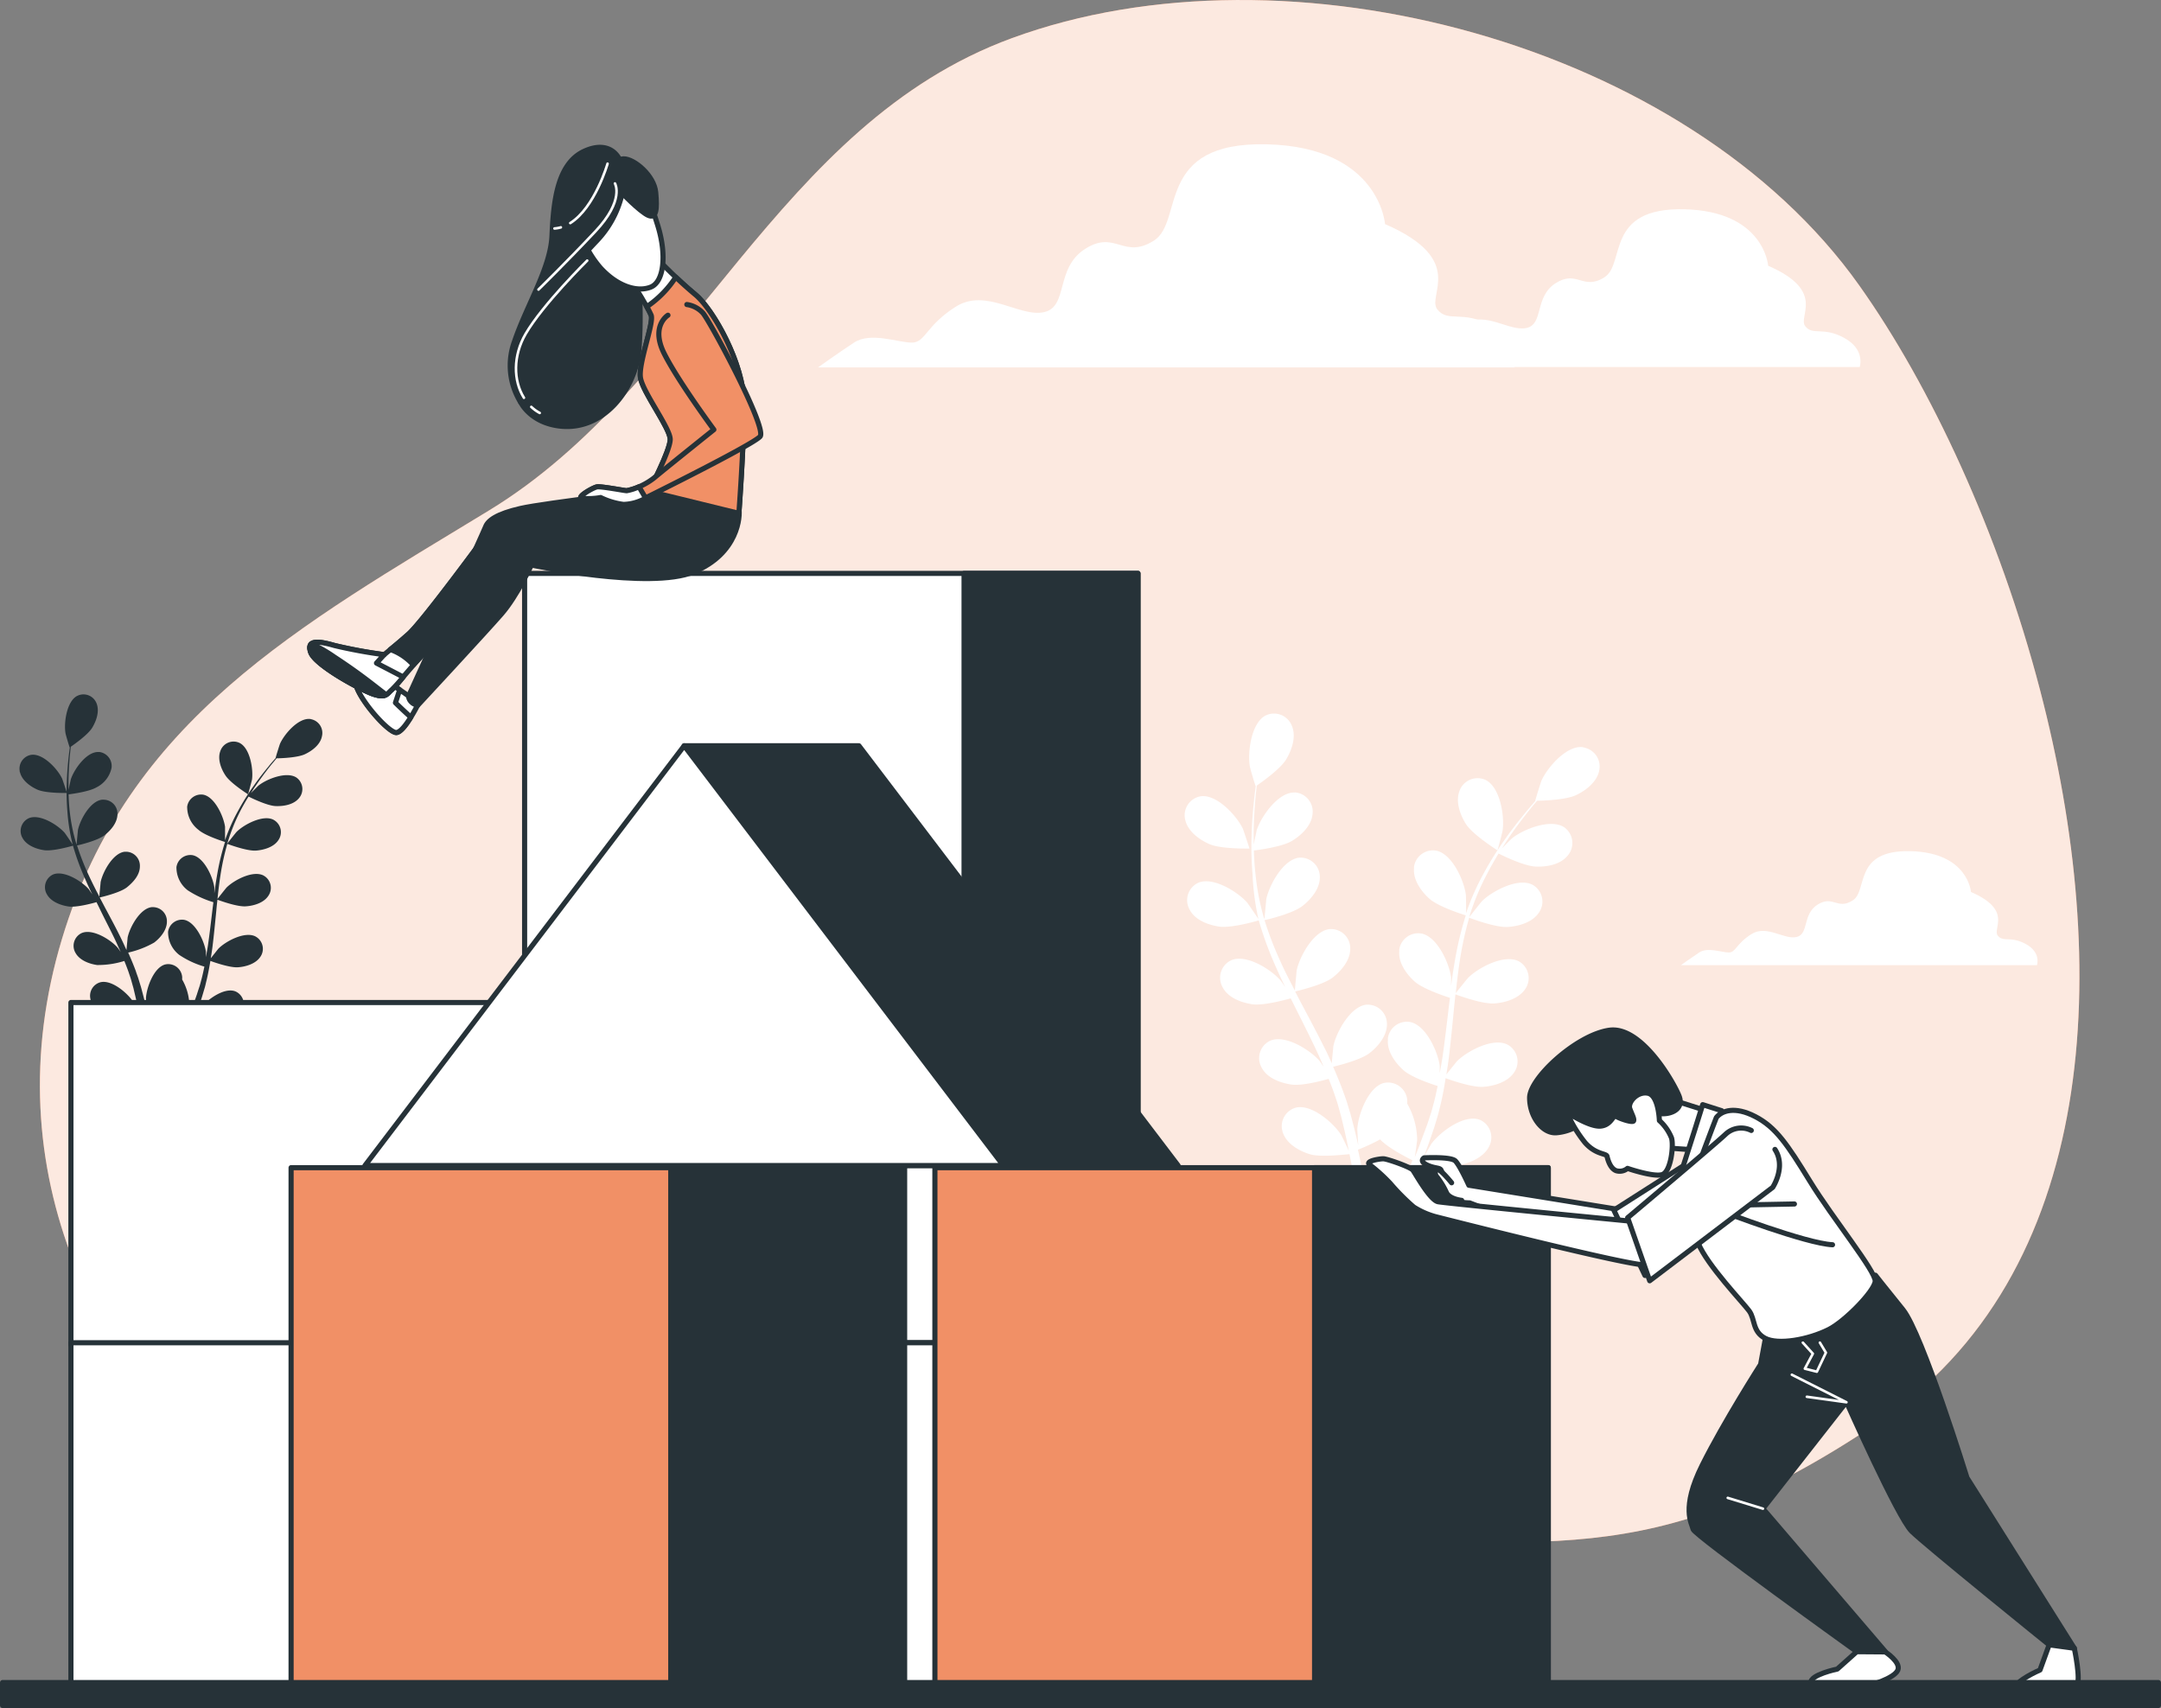 <svg id="b462f777-a7a2-44c5-b0b7-65befd30ef49" data-name="Calque 1" xmlns="http://www.w3.org/2000/svg" viewBox="0 0 420.78 332.59"><rect x="0" y="0" width="420.78" height="332.59" fill="#808080" stroke="none"/><g id="ab3b1385-29e5-46a5-9be5-86b097c1d23a" data-name="Calque 2"><g id="e1e220e8-1501-4066-8cfc-c1ec9ad602ad" data-name="Background Simple"><path d="M397.24,134.4c-8-30.65-21.31-59.24-35.23-78.84C328.55,8.44,250.74-12.3,197,7.44c-45.8,16.82-61.84,67.68-101.85,92-36.81,22.41-70.21,40.68-83.08,83.38C-15.13,273.08,92.41,345,172.77,322.13c25.36-7.22,46.8-22.42,73.85-22.51,54.88-.19,74.22,7.33,118.61-22.31C409,248.1,411.25,188.08,397.24,134.4Z" transform="translate(0 0)" style="fill:#f19066"/><path d="M397.24,134.4c-8-30.65-21.31-59.24-35.23-78.84C328.55,8.44,250.74-12.3,197,7.44c-45.8,16.82-61.84,67.68-101.85,92-36.81,22.41-70.21,40.68-83.08,83.38C-15.13,273.08,92.41,345,172.77,322.13c25.36-7.22,46.8-22.42,73.85-22.51,54.88-.19,74.22,7.33,118.61-22.31C409,248.1,411.25,188.08,397.24,134.4Z" transform="translate(0 0)" style="fill:#fff;opacity:0.8;isolation:isolate"/></g><g id="a43b070c-395a-48fe-8690-25f3680bbbf0" data-name="Clouds"><path d="M394.47,183.83c-3-1.65-4.39-.28-5.48-1.65s3-4.93-5.21-8.49c0,0-.55-7.68-11.78-7.95s-8.23,7.67-11.24,9.59-3.84-1.09-6.85.82-1.64,5.76-4.11,6.31-5.8-2.46-8.8-.55-3,3.56-4.38,3.56-4.11-1.1-5.76,0-3.56,2.47-3.56,2.47h69.33S397.48,185.47,394.47,183.83Z" transform="translate(0 0)" style="fill:#fff"/><path d="M359.1,65.8c-4.18-2.28-6.07-.38-7.59-2.28s4.17-6.83-7.22-11.77c0,0-.75-10.63-16.32-11S316.58,51.37,312.4,54s-5.31-1.52-9.49,1.14-2.28,8-5.69,8.73-8-3.41-12.15-.76-4.18,4.94-6.08,4.94-5.69-1.52-8,0-4.93,3.42-4.93,3.42h96.05S363.28,68.08,359.1,65.8Z" transform="translate(0 0)" style="fill:#fff"/><path d="M290.58,63.46c-5.89-3.21-8.57-.54-10.71-3.21s5.89-9.65-10.18-16.61c0,0-1.07-15-23-15.54s-16.07,15-22,18.75-7.5-2.14-13.39,1.61-3.22,11.25-8,12.32S192,56,186.12,59.71s-5.9,7-8.58,7-8-2.14-11.25,0-7,4.83-7,4.83H294.87S296.48,66.67,290.58,63.46Z" transform="translate(0 0)" style="fill:#fff"/></g><g id="a3c64a64-79d6-4286-b997-7d9cb52ae441" data-name="Plants"><path d="M7.33,153.78c1.66.72,5.71.63,5.71.63s-.87-2.65-.95-2.81c-.88-1.86-3.7-4.93-6-4.62a2.73,2.73,0,0,0-2.26,3.12c0,.1,0,.2.07.3C4.3,152,5.92,153.16,7.33,153.78Z" transform="translate(0 0)" style="fill:#263238"/><path d="M60.4,140c-2.3-.25-5,2.9-5.86,4.78-.08.16-.92,2.84-.87,2.84h0c-.43.49-.89,1-1.38,1.62-.9,1.1-1.9,2.35-2.9,3.79a47.57,47.57,0,0,0-3,4.8,35.1,35.1,0,0,0-2.57,5.78V161c-.27-2-2-5.84-4.25-6.26a2.74,2.74,0,0,0-3.12,2.3,1.24,1.24,0,0,0,0,.27,5.57,5.57,0,0,0,2.19,4.27c1.3,1.16,4.89,2.28,5.18,2.37a46.56,46.56,0,0,0-1.52,6.27c-.22,1.23-.4,2.48-.57,3.74v-1.18c-.27-2-2-5.84-4.25-6.26a2.74,2.74,0,0,0-3.12,2.3,1.24,1.24,0,0,0,0,.27,5.57,5.57,0,0,0,2.19,4.27,19.37,19.37,0,0,0,5,2.32l-.18,1.44c-.28,2.32-.54,4.63-.87,6.89-.12.8-.26,1.58-.4,2.36v-1c-.27-2-2-5.84-4.25-6.26a2.74,2.74,0,0,0-3.12,2.3,1.24,1.24,0,0,0,0,.27,5.57,5.57,0,0,0,2.19,4.27,17.37,17.37,0,0,0,4.88,2.27c-.17.8-.34,1.59-.54,2.36-.15.52-.25,1-.43,1.54s-.33,1-.49,1.51c-.34,1-.7,1.94-1.06,2.86-.24.65-.49,1.25-.74,1.87.13-.79.34-2.35.34-2.48a10.53,10.53,0,0,0-1.42-5.16,3,3,0,0,0,0-.6,2.73,2.73,0,0,0-3-2.37l-.29.05c-2.23.59-3.64,4.51-3.75,6.57,0,.12.07,1.44.14,2.28-.11-.49-.22-1-.34-1.46-.23-1-.5-2-.77-3-.16-.51-.31-1-.47-1.53s-.36-1-.53-1.56c-.45-1.21-.95-2.41-1.49-3.61A18.33,18.33,0,0,0,30,183.55c1.23-.92,2.51-2.47,2.5-4.1a2.73,2.73,0,0,0-2.65-2.81h-.3c-2.29.25-4.28,3.91-4.7,5.92,0,.13-.16,1.61-.22,2.43-.33-.72-.65-1.44-1-2.15-1-2.07-2.12-4.13-3.22-6.19-.33-.63-.66-1.26-1-1.89.3-.07,4-.92,5.33-2s2.52-2.47,2.5-4.1a2.73,2.73,0,0,0-2.65-2.81h-.3c-2.29.25-4.28,3.91-4.7,5.93,0,.15-.22,2.28-.24,2.82-.73-1.39-1.43-2.78-2.08-4.18A50,50,0,0,1,15,164.62c.15,0,4-.9,5.37-2,1.22-.93,2.51-2.47,2.5-4.1a2.71,2.71,0,0,0-2.63-2.8,2.26,2.26,0,0,0-.37,0c-2.29.25-4.28,3.9-4.7,5.92,0,.16-.24,2.45-.25,2.87a1.75,1.75,0,0,0-.11-.35A35.09,35.09,0,0,1,13.58,158c-.13-1.14-.19-2.25-.22-3.32.72-.09,4-.53,5.42-1.36a5.5,5.5,0,0,0,2.94-3.8,2.75,2.75,0,0,0-2.36-3.09l-.27,0c-2.31,0-4.69,3.41-5.32,5.38,0,.1-.27,1.22-.43,2v-1.45c0-1.74.12-3.34.22-4.75.07-.81.15-1.53.23-2.21.67-.46,3.34-2.34,4.16-3.69s1.46-3.21.86-4.73a2.73,2.73,0,0,0-3.52-1.59l-.29.13c-2,1.06-2.59,5.19-2.25,7.22,0,.17.8,2.87.84,2.84h0c-.09.65-.18,1.35-.26,2.11-.14,1.42-.29,3-.33,4.77a46.46,46.46,0,0,0,.13,5.66,35.52,35.52,0,0,0,1,6.24v.08c-.36-.58-1.43-2.14-1.52-2.25-1.35-1.56-4.87-3.77-7-2.87a2.74,2.74,0,0,0-1.35,3.62,2.15,2.15,0,0,0,.14.26c.79,1.43,2.67,2.13,4.19,2.35,1.72.25,5.33-.79,5.62-.88a46.74,46.74,0,0,0,2.19,6.07c.5,1.15,1,2.29,1.59,3.43-.33-.48-.63-.91-.68-1-1.35-1.56-4.87-3.78-7-2.88A2.74,2.74,0,0,0,9,173.89a2.15,2.15,0,0,0,.14.26c.78,1.43,2.66,2.13,4.19,2.36s4.64-.61,5.46-.84c.21.43.43.87.64,1.31,1,2.08,2.11,4.16,3.08,6.22.34.73.65,1.46,1,2.19-.29-.43-.54-.79-.59-.84-1.34-1.56-4.86-3.77-7-2.87a2.74,2.74,0,0,0-1.35,3.62,2.15,2.15,0,0,0,.14.26c.79,1.43,2.66,2.13,4.19,2.35a17.09,17.09,0,0,0,5.31-.79c.3.75.6,1.51.86,2.26.16.51.35,1,.49,1.52s.28,1,.43,1.53c.23,1,.48,2,.69,3,.15.68.28,1.32.41,2-.33-.73-1-2.15-1.09-2.26-1.09-1.74-4.24-4.47-6.47-3.9a2.73,2.73,0,0,0-1.89,3.37c0,.09.06.19.1.28.56,1.53,2.31,2.51,3.78,3s5.21,0,5.66,0c.22,1.07.42,2.11.59,3.1.6,3.43,1,6.31,1.21,8.32a7.65,7.65,0,0,0,.11,1h-7l2.54,3.22h12l2.54-3.22H32.66c0-.1.09-.19.14-.3.89-1.85,2.12-4.5,3.45-7.76.42-1,.85-2.13,1.29-3.27.43.09,4,.81,5.64.44s3.32-1.19,4-2.67A2.73,2.73,0,0,0,46,193.12a2.36,2.36,0,0,0-.28-.12c-2.19-.73-5.53,1.75-6.75,3.41-.07.1-.74,1.25-1.14,2,.17-.47.35-.92.52-1.4.35-.95.67-1.91,1-2.95l.45-1.52c.17-.51.27-1.07.41-1.6.3-1.25.54-2.53.76-3.83.83.31,3.81,1.34,5.35,1.24s3.46-.68,4.35-2a2.73,2.73,0,0,0-.62-3.81,3,3,0,0,0-.3-.19c-2.05-1.06-5.73.89-7.19,2.34-.09.09-1,1.26-1.52,1.9.13-.78.25-1.55.35-2.35.28-2.28.5-4.61.73-6.93.06-.71.14-1.42.22-2.12.29.11,3.81,1.42,5.53,1.29,1.54-.1,3.46-.67,4.35-2a2.73,2.73,0,0,0-.61-3.81l-.3-.19c-2.06-1.06-5.73.89-7.19,2.34-.11.11-1.45,1.79-1.77,2.23.16-1.56.34-3.11.58-4.64a48.59,48.59,0,0,1,1.33-6.09c.14.05,3.8,1.43,5.57,1.31,1.53-.11,3.46-.67,4.35-2a2.73,2.73,0,0,0-.62-3.81,3,3,0,0,0-.3-.19c-2-1.06-5.73.89-7.19,2.35-.11.11-1.55,1.91-1.79,2.26a1.21,1.21,0,0,1,.1-.36A35.47,35.47,0,0,1,46.75,158c.52-1,1.08-2,1.65-2.89.65.33,3.67,1.79,5.27,1.85s3.51-.28,4.55-1.54a2.74,2.74,0,0,0-.29-3.85l-.19-.15c-1.92-1.28-5.79.26-7.4,1.54-.09.07-.9.88-1.49,1.48.27-.41.53-.84.79-1.22,1-1.46,1.93-2.73,2.81-3.85.5-.63,1-1.19,1.4-1.71.81,0,4.08-.12,5.51-.79s3-1.87,3.32-3.47a2.73,2.73,0,0,0-2-3.33A1.94,1.94,0,0,0,60.4,140ZM35,201.64c-1.39,3.19-2.66,5.8-3.58,7.61l-.51,1h-.15q-.06-.52-.15-1.17c-.28-2-.72-4.93-1.41-8.38-.21-1.09-.46-2.25-.73-3.44a28.23,28.23,0,0,0,3.15-1.48,20.57,20.57,0,0,0,4.6,3C35.8,199.74,35.39,200.72,35,201.64Z" transform="translate(0 0)" style="fill:#263238"/><path d="M48.31,154.67s.73-2.69.76-2.87c.28-2-.37-6.15-2.45-7.15A2.72,2.72,0,0,0,43,146a2.33,2.33,0,0,0-.11.28c-.56,1.53.14,3.41,1,4.7C44.87,152.51,48.3,154.67,48.31,154.67Z" transform="translate(0 0)" style="fill:#263238"/><path d="M235.48,164.36c2.27,1,7.82.87,7.82.87s-1.19-3.63-1.29-3.85c-1.22-2.55-5.07-6.75-8.2-6.33a3.74,3.74,0,0,0-3.09,4.29,2.59,2.59,0,0,0,.09.4C231.33,161.91,233.55,163.52,235.48,164.36Z" transform="translate(0 0)" style="fill:#fff"/><path d="M308.14,145.48c-3.14-.34-6.87,4-8,6.55-.1.22-1.25,3.88-1.19,3.88H299c-.59.68-1.22,1.41-1.89,2.22-1.23,1.51-2.61,3.23-4,5.2a65.58,65.58,0,0,0-4.12,6.56,49.61,49.61,0,0,0-3.52,7.92v.1c0-.92,0-3.51-.05-3.71-.36-2.8-2.71-8-5.81-8.57a3.74,3.74,0,0,0-4.28,3.13c0,.13,0,.26,0,.39-.18,2.22,1.43,4.45,3,5.85,1.77,1.59,6.69,3.12,7.08,3.24a66.35,66.35,0,0,0-2.08,8.59c-.3,1.69-.55,3.4-.78,5.12v-1.62c-.36-2.8-2.71-8-5.82-8.56a3.74,3.74,0,0,0-4.27,3.1c0,.14,0,.27,0,.41-.18,2.23,1.43,4.45,3,5.85s5.76,2.82,6.87,3.17c-.08.67-.17,1.32-.25,2-.38,3.18-.74,6.34-1.19,9.44-.16,1.09-.36,2.16-.55,3.23v-1.41c-.36-2.79-2.71-8-5.81-8.56a3.74,3.74,0,0,0-4.28,3.11c0,.13,0,.27,0,.4-.18,2.23,1.43,4.45,3,5.86s5.36,2.68,6.68,3.1c-.23,1.09-.46,2.18-.73,3.23-.21.71-.35,1.4-.59,2.11s-.45,1.39-.68,2.07c-.47,1.31-1,2.66-1.45,3.92-.33.88-.67,1.71-1,2.55.17-1.08.46-3.21.46-3.39a14.52,14.52,0,0,0-1.94-7.07,5.61,5.61,0,0,0,0-.82,3.76,3.76,0,0,0-4.19-3.25l-.39.07c-3,.82-5,6.18-5.13,9,0,.17.1,2,.19,3.13-.16-.67-.3-1.31-.47-2-.32-1.36-.68-2.69-1.06-4.14-.21-.68-.42-1.38-.63-2.08s-.49-1.42-.74-2.14c-.6-1.65-1.29-3.3-2-4.94,1.18-.28,5.37-1.35,7.05-2.63s3.44-3.39,3.43-5.62a3.75,3.75,0,0,0-3.66-3.84h-.34c-3.14.35-5.87,5.35-6.44,8.11,0,.18-.22,2.2-.3,3.32-.45-1-.89-2-1.38-2.94-1.41-2.83-2.91-5.65-4.41-8.47-.46-.86-.9-1.73-1.35-2.59.42-.1,5.42-1.26,7.3-2.7,1.67-1.29,3.45-3.38,3.43-5.61a3.73,3.73,0,0,0-3.62-3.84h-.38c-3.14.34-5.87,5.34-6.44,8.11,0,.2-.3,3.12-.33,3.87-1-1.91-2-3.81-2.84-5.73a65.68,65.68,0,0,1-3.08-8c.19,0,5.42-1.23,7.34-2.71,1.67-1.28,3.45-3.38,3.43-5.61a3.75,3.75,0,0,0-3.64-3.84h-.36c-3.14.34-5.86,5.35-6.43,8.11,0,.22-.33,3.36-.34,3.93,0-.16-.12-.31-.16-.47a47.1,47.1,0,0,1-1.6-8.41c-.18-1.57-.26-3.08-.31-4.55,1-.12,5.54-.73,7.42-1.87s3.8-3,4-5.2a3.75,3.75,0,0,0-3.21-4.22,2.43,2.43,0,0,0-.38,0c-3.16,0-6.42,4.67-7.29,7.36,0,.14-.37,1.68-.58,2.8v-2c0-2.39.15-4.58.3-6.52.09-1.1.2-2.09.31-3,.92-.63,4.57-3.21,5.69-5.05s2-4.4,1.18-6.47a3.74,3.74,0,0,0-4.77-2.28l-.38.16c-2.8,1.45-3.54,7.1-3.08,9.89,0,.24,1.1,3.93,1.15,3.89h0c-.12.89-.24,1.84-.35,2.89-.2,1.94-.39,4.13-.45,6.53a66.85,66.85,0,0,0,.18,7.75A49.13,49.13,0,0,0,245,178.8v.1c-.5-.78-2-2.92-2.09-3.07-1.85-2.14-6.67-5.17-9.58-3.94a3.73,3.73,0,0,0-1.84,4.94,2.58,2.58,0,0,0,.19.37c1.07,2,3.64,2.92,5.73,3.23,2.35.34,7.3-1.09,7.69-1.21a68,68,0,0,0,3,8.31c.68,1.57,1.41,3.14,2.17,4.7-.45-.66-.86-1.25-.93-1.32-1.84-2.14-6.67-5.18-9.57-3.94a3.74,3.74,0,0,0-1.84,5,2.31,2.31,0,0,0,.18.35c1.07,2,3.65,2.92,5.73,3.23s6.36-.83,7.48-1.15l.89,1.79c1.43,2.85,2.87,5.7,4.2,8.53.47,1,.9,2,1.33,3-.41-.59-.75-1.08-.81-1.15-1.85-2.13-6.67-5.17-9.58-3.93a3.73,3.73,0,0,0-1.84,4.94,2.58,2.58,0,0,0,.19.37c1.07,2,3.64,2.92,5.73,3.23s5.95-.73,7.28-1.1c.41,1,.82,2.08,1.17,3.1.22.7.48,1.36.67,2.08s.39,1.41.58,2.1c.33,1.35.67,2.75.95,4.07.21.92.38,1.8.57,2.69-.46-1-1.39-2.94-1.49-3.09-1.5-2.39-5.81-6.12-8.87-5.34a3.74,3.74,0,0,0-2.57,4.62c0,.13.08.26.13.38.77,2.09,3.16,3.44,5.18,4.06,2.22.67,7.13,0,7.74,0,.3,1.47.57,2.9.8,4.26.83,4.69,1.34,8.63,1.66,11.39.06.48.1.92.15,1.34h-9.51l3.47,4.41h16.21L279,241.7h-8.86l.2-.41c1.21-2.53,2.9-6.17,4.72-10.63.58-1.4,1.17-2.92,1.76-4.48.59.13,5.46,1.11,7.72.6,2.06-.46,4.55-1.62,5.47-3.66a3.75,3.75,0,0,0-1.71-5A2.17,2.17,0,0,0,288,218c-3-1-7.57,2.4-9.25,4.67-.1.13-1,1.71-1.56,2.71.23-.64.47-1.26.71-1.92.48-1.3.92-2.61,1.39-4,.21-.69.42-1.38.63-2.09s.37-1.45.56-2.19c.41-1.71.74-3.46,1-5.23,1.14.41,5.22,1.83,7.33,1.68s4.74-.92,6-2.79a3.73,3.73,0,0,0-.9-5.2l-.36-.22c-2.81-1.45-7.84,1.22-9.84,3.21-.12.13-1.4,1.72-2.08,2.6.17-1.06.34-2.13.47-3.21.39-3.14.69-6.32,1-9.5.09-1,.2-1.94.3-2.9.4.15,5.21,1.94,7.58,1.77,2.1-.15,4.74-.92,6-2.79a3.75,3.75,0,0,0-.92-5.21,3.87,3.87,0,0,0-.34-.21c-2.81-1.45-7.84,1.22-9.84,3.21-.16.15-2,2.44-2.42,3,.22-2.14.47-4.26.79-6.35a67.72,67.72,0,0,1,1.82-8.34c.19.07,5.2,2,7.63,1.79,2.1-.15,4.74-.92,5.95-2.79a3.73,3.73,0,0,0-.9-5.2c-.11-.08-.23-.15-.35-.22-2.81-1.45-7.85,1.22-9.85,3.21-.15.16-2.12,2.62-2.45,3.1.05-.16.08-.33.13-.49a47.13,47.13,0,0,1,3.31-7.9c.71-1.4,1.48-2.71,2.25-4,.9.45,5,2.45,7.22,2.54s4.81-.39,6.23-2.12a3.75,3.75,0,0,0-.36-5.29,1.76,1.76,0,0,0-.3-.24c-2.63-1.74-7.93.36-10.13,2.12-.12.09-1.23,1.2-2,2,.36-.56.71-1.15,1.07-1.68,1.32-2,2.65-3.73,3.85-5.26.68-.87,1.32-1.64,1.92-2.35,1.11,0,5.58-.16,7.54-1.07s4.09-2.57,4.55-4.75a3.75,3.75,0,0,0-2.81-4.5Zm-34.79,84.41c-1.89,4.37-3.64,7.94-4.9,10.42-.25.5-.48.94-.69,1.35h-.21c-.06-.49-.13-1-.21-1.61-.39-2.78-1-6.75-1.93-11.47-.29-1.49-.63-3.08-1-4.71a38.39,38.39,0,0,0,4.32-2c1.62,1.75,5.76,3.8,6.3,4.06C274.47,227.29,273.9,228.63,273.35,229.89Z" transform="translate(0 0)" style="fill:#fff"/><path d="M291.59,165.58s1-3.68,1-3.93c.39-2.79-.5-8.42-3.35-9.79a3.74,3.74,0,0,0-4.95,1.88c-.05.12-.1.24-.14.37-.76,2.1.21,4.67,1.35,6.44C286.89,162.62,291.58,165.58,291.59,165.58Z" transform="translate(0 0)" style="fill:#fff"/></g><g id="a8fbc9c1-8e90-481d-819d-33630d16eb83" data-name="Blocks"><rect x="13.81" y="195.21" width="119.43" height="66.65" style="fill:#fff;stroke:#263238;stroke-linecap:round;stroke-linejoin:round"/><rect x="99.38" y="195.21" width="33.86" height="66.65" style="fill:#263238;stroke:#263238;stroke-linecap:round;stroke-linejoin:round"/><rect x="102.15" y="111.65" width="119.43" height="216.28" style="fill:#fff;stroke:#263238;stroke-linecap:round;stroke-linejoin:round"/><rect x="187.72" y="111.65" width="33.86" height="216.28" style="fill:#263238;stroke:#263238;stroke-linecap:round;stroke-linejoin:round"/><rect x="13.81" y="261.46" width="119.43" height="66.65" style="fill:#fff;stroke:#263238;stroke-linecap:round;stroke-linejoin:round"/><rect x="124.23" y="261.46" width="64.78" height="66.65" style="fill:#263238;stroke:#263238;stroke-linecap:round;stroke-linejoin:round"/><rect x="129.26" y="261.46" width="96.22" height="66.65" style="fill:#fff;stroke:#263238;stroke-linecap:round;stroke-linejoin:round"/><polygon points="229.4 226.96 167.25 145.22 133.22 145.22 133.22 166.53 87.27 226.96 229.4 226.96" style="fill:#263238;stroke:#263238;stroke-linecap:round;stroke-linejoin:round"/><polygon points="133.22 145.22 71.06 226.96 195.37 226.96 133.22 145.22" style="fill:#fff;stroke:#263238;stroke-linecap:round;stroke-linejoin:round"/><rect x="182.04" y="227.37" width="119.43" height="100.74" style="fill:#f19066;stroke:#263238;stroke-linecap:round;stroke-linejoin:round"/><rect x="255.97" y="227.37" width="45.5" height="100.74" style="fill:#263238;stroke:#263238;stroke-linecap:round;stroke-linejoin:round"/><rect x="56.68" y="227.37" width="119.43" height="100.74" style="fill:#f19066;stroke:#263238;stroke-linecap:round;stroke-linejoin:round"/><rect x="130.61" y="227.37" width="45.5" height="100.74" style="fill:#263238;stroke:#263238;stroke-linecap:round;stroke-linejoin:round"/></g><g id="fdbb17e3-1eab-46fc-9189-49b084aecbb5" data-name="Character 2"><path d="M316.9,235.79l-30.89-5s-1.74-3.85-2.63-4.73-6.08-.6-6.08-.6-1,.59.45,1.33,2.52.54,2.82,1,1.6,5.54,2.78,6a9.59,9.59,0,0,0,2.81.44s31.93,12.13,33.55,11.83,2.66-4.43,2.66-4.43Z" transform="translate(0 0)" style="fill:#fff;stroke:#263238;stroke-linecap:round;stroke-linejoin:round"/><path d="M282.65,230.31s-2.08-2.57-2.7-2.57-.61,1-.12,1.47a15.07,15.07,0,0,1,1.84,3.06c.61,1.23,2.94,1.47,2.94,1.47" transform="translate(0 0)" style="fill:#fff;stroke:#263238;stroke-linecap:round;stroke-linejoin:round"/><path d="M331.84,224.41l-17.6,11.23,6.06,12.72,16.86-10.94S340,227.22,331.84,224.41Z" transform="translate(0 0)" style="fill:#fff;stroke:#263238;stroke-linecap:round;stroke-linejoin:round"/><polygon points="324.44 223.52 330.65 223.97 332.28 216.28 326.22 214.36 320.16 215.83 321.34 220.71 324.44 223.52" style="fill:#fff;stroke:#263238;stroke-linecap:round;stroke-linejoin:round"/><path d="M307.44,219.09a9.52,9.52,0,0,1-4.28,1.47c-2.66.3-5.32-2.95-5.32-6.8s9.16-12.26,15.52-13.15,12.71,10.49,13.6,12.86-1.33,3.4-3.11,3.4-2.66-.15-3.25-.15.59,1.63-1.33,2.51-4.43.74-5.62,1.19S308,220.56,307.44,219.09Z" transform="translate(0 0)" style="fill:#263238;stroke:#263238;stroke-linecap:round;stroke-linejoin:round"/><path d="M305.08,216.57a25.22,25.22,0,0,0,3.55,5.92c2.07,2.36,4.14,2.07,4.28,2.66s.59,2.36,1.78,2.81a2.38,2.38,0,0,0,2.21-.45s5.18,1.78,6.8,1.19,2.22-5.47,1.78-7.1a9.17,9.17,0,0,0-2.37-3.4s-.14-4.88-2.21-5.32-4,1.77-3.55,3,.89,1.93.74,2.37-2.81-.44-3.4-.89-.89,1.78-3.11,1.92S305.08,216.57,305.08,216.57Z" transform="translate(0 0)" style="fill:#fff;stroke:#263238;stroke-linecap:round;stroke-linejoin:round"/><path d="M331.54,215.1s-3.1,9.9-3.7,11.67,1.19,5.77,1.19,5.77l6.21-16.26Z" transform="translate(0 0)" style="fill:#fff;stroke:#263238;stroke-linecap:round;stroke-linejoin:round"/><path d="M343.93,259.68l-1.11,6s-7.13,11.14-11.36,19.61-2,11.36-1.79,12.48,31.87,23.84,31.87,23.84h5.57l-23.84-27.85L359.53,273s10,22.5,12.7,25.17S399,320.28,399,320.28l4.9.67L383,287.75s-8.69-28.07-12.48-32.75-5.35-6.69-5.35-6.69Z" transform="translate(0 0)" style="fill:#263238;stroke:#263238;stroke-linecap:round;stroke-linejoin:round"/><polyline points="348.9 267.69 359.53 273.05 351.82 271.98" style="fill:none;stroke:#fff;stroke-linecap:round;stroke-linejoin:round;stroke-width:0.5px"/><line x1="343.27" y1="293.77" x2="336.42" y2="291.67" style="fill:none;stroke:#fff;stroke-linecap:round;stroke-linejoin:round;stroke-width:0.5px"/><polyline points="351.04 261.44 352.99 263.59 351.43 266.51 353.77 267.1 355.53 263.39 354.36 261.44" style="fill:none;stroke:#fff;stroke-linecap:round;stroke-linejoin:round;stroke-width:0.5px"/><path d="M334.2,217.61s-4.43,11.38-5,14-.29,6.21,1.48,10.5,8.72,11.53,9.91,13.15.59,4,3.1,5.33,8.37.31,12.38-1.7c3.14-1.57,8.91-7.47,9.06-9.39s-8.28-12.27-12.72-19.51-6.65-10.5-10.64-12.57S335.24,216.28,334.2,217.61Z" transform="translate(0 0)" style="fill:#fff;stroke:#263238;stroke-linecap:round;stroke-linejoin:round"/><path d="M337,234.69s11.41-.25,12.4-.25" transform="translate(0 0)" style="fill:none;stroke:#263238;stroke-linecap:round;stroke-linejoin:round"/><path d="M335.48,235.93s16.13,6.2,21.34,6.45" transform="translate(0 0)" style="fill:none;stroke:#263238;stroke-linecap:round;stroke-linejoin:round"/><path d="M318.24,237.86S281.57,234.31,280,234s-4.45-5.57-4.9-6.16-5-2.2-5.76-2.2-3.75.48-2.57,1.22a33.06,33.06,0,0,1,3.92,3.56,43.34,43.34,0,0,0,4.58,4.61,15.34,15.34,0,0,0,4.24,1.88s39.22,10,41,9.36-1.62-8.58-1.62-8.58Z" transform="translate(0 0)" style="fill:#fff;stroke:#263238;stroke-linecap:round;stroke-linejoin:round"/><path d="M341,220.12a4.41,4.41,0,0,0-5,.74c-2.36,2.22-19.07,16.26-19.07,16.26l4.29,12.27,23.95-18.18s2.66-4,.44-7.39" transform="translate(0 0)" style="fill:#fff;stroke:#263238;stroke-linecap:round;stroke-linejoin:round"/><path d="M361.54,321.62,357.75,325s-5.35,1.11-5.13,2.67,8.47.67,10,.67,6.24-1.56,6.91-3.12-2.45-3.56-2.45-3.56Z" transform="translate(0 0)" style="fill:#fff;stroke:#263238;stroke-linecap:round;stroke-linejoin:round"/><path d="M399,320.28l-1.78,4.9s-5.13,2.23-4.68,3.57,10.91.67,11.81-.45-.45-7.35-.45-7.35Z" transform="translate(0 0)" style="fill:#fff;stroke:#263238;stroke-linecap:round;stroke-linejoin:round"/></g><g id="ab285e79-7278-437c-93e1-c41df6bfd48f" data-name="Character 1"><path d="M101.39,78.32s1.78,3.88,7.42,4.62c8.72,1.15,15-7.3,15.6-14.87s-.15-14.71-.15-18.42-1-11.44-2.82-13.67-5.64,1.64-8.47,7.58-4,9.21-7.28,14.41-5.34,8.76-5.64,12.62A18.94,18.94,0,0,0,101.39,78.32Z" transform="translate(0 0)" style="fill:#263238;stroke:#263238;stroke-linecap:round;stroke-linejoin:round"/><path d="M79.55,135.51s-7.57-5.2-8.61-6.39-2.53.89-1.64,4.16,6.39,9.36,7.87,9.36,4.16-5.35,4.16-5.35Z" transform="translate(0 0)" style="fill:#fff;stroke:#263238;stroke-linecap:round;stroke-linejoin:round"/><path d="M77,136.84l.83-2.51a73.19,73.19,0,0,1-6.92-5.21c-1-1.19-2.53.89-1.64,4.16s6.39,9.36,7.87,9.36c.81,0,2-1.57,2.85-3C78.59,138.41,77,136.84,77,136.84Z" transform="translate(0 0)" style="fill:#fff;stroke:#263238;stroke-linecap:round;stroke-linejoin:round"/><path d="M95.44,103.12S82.37,121,79.55,123.47s-4.75,4-4.75,4a96,96,0,0,1-9.66-1.78c-3.12-.89-5.49-1.19-4.6,1.34s9.95,7.43,12.33,8.17,2.52-.15,3.41-.89,4.31-5.2,7.13-7.88,10.7-7.27,13.82-14,3.41-10.69,1.78-10.54A11.29,11.29,0,0,0,95.44,103.12Z" transform="translate(0 0)" style="fill:#fff;stroke:#263238;stroke-linecap:round;stroke-linejoin:round"/><path d="M99,101.94a11.28,11.28,0,0,0-3.57,1.18S82.37,121,79.55,123.47c-1.48,1.33-2.71,2.36-3.55,3a10.89,10.89,0,0,1,4.47,3c1-1.09,2-2.2,2.94-3.11,2.83-2.67,10.7-7.27,13.82-14S100.64,101.79,99,101.94Z" transform="translate(0 0)" style="fill:#263238;stroke:#263238;stroke-linecap:round;stroke-linejoin:round"/><path d="M129,95.25S106.14,97.92,101.39,99s-6.39,2.38-6.84,3.57-15,33-15,33,0,1.33,1.78,1.78c0,0,13.37-14.41,16.34-17.83s5.8-9.5,5.8-9.5,23,4.9,31.64,1.33,9.06-10.84,8.76-12.33S129,95.25,129,95.25Z" transform="translate(0 0)" style="fill:#263238;stroke:#263238;stroke-linecap:round;stroke-linejoin:round"/><path d="M123.37,55.44s2.82,4.46,3.42,5.94-2.53,9.36-2.08,12.18,5.79,9.81,5.79,12-4.16,10.1-4.16,10.1l17.53,4.3s1-13.36,1-21.24-6.09-18.57-9.51-21.39S128.57,51,128.57,51Z" transform="translate(0 0)" style="fill:#fff;stroke:#263238;stroke-linecap:round;stroke-linejoin:round"/><path d="M122.25,33.4a6.21,6.21,0,0,0-7.46.92c-1.36,1.29-2.86,3.14-2.86,5.08a20.64,20.64,0,0,0,5,12.77c3.42,3.72,7.28,4.76,9.81,3.72s3.12-6.24,1.33-12-3-8.62-5.79-10.4Z" transform="translate(0 0)" style="fill:#fff;stroke:#263238;stroke-linecap:round;stroke-linejoin:round"/><path d="M120.85,37.32s3.71,3.86,5.34,4.6,1.79-1.18,1.49-4.45-4.16-6.54-6.24-6.54S119.66,34.5,120.85,37.32Z" transform="translate(0 0)" style="fill:#263238;stroke:#263238;stroke-linecap:round;stroke-linejoin:round"/><path d="M121.44,36a19.57,19.57,0,0,1-5.2,10.85c-4.75,5-12.33,13.81-14.11,18.71a21.62,21.62,0,0,0-.74,12.78,13.6,13.6,0,0,1-1.19-11.89c2.37-7,7-14.26,7.28-20.5s.89-14,6.24-16.48S121.89,30.78,121.44,36Z" transform="translate(0 0)" style="fill:#263238;stroke:#263238;stroke-linecap:round;stroke-linejoin:round"/><path d="M119.74,35.72s1.93,3.24-3.84,9.37-11.05,11.29-11.05,11.29" transform="translate(0 0)" style="fill:none;stroke:#fff;stroke-linecap:round;stroke-linejoin:round;stroke-width:0.5px"/><path d="M103.45,79.23a7.68,7.68,0,0,0,1.64,1.18" transform="translate(0 0)" style="fill:none;stroke:#fff;stroke-linecap:round;stroke-linejoin:round;stroke-width:0.5px"/><path d="M114.34,50.74s-8.65,8.53-12,14.29c-2.46,4.23-2.41,9.09-.32,12.43" transform="translate(0 0)" style="fill:none;stroke:#fff;stroke-linecap:round;stroke-linejoin:round;stroke-width:0.5px"/><path d="M109.21,44.27a6.44,6.44,0,0,1-1.24.22" transform="translate(0 0)" style="fill:none;stroke:#fff;stroke-linecap:round;stroke-linejoin:round;stroke-width:0.5px"/><path d="M118.3,31.87s-2.44,8.52-7.26,11.57" transform="translate(0 0)" style="fill:none;stroke:#fff;stroke-linecap:round;stroke-linejoin:round;stroke-width:0.5px"/><path d="M135.4,57.37c-1.34-1.11-2.68-2.33-3.82-3.41a20.1,20.1,0,0,1-5.64,5.76,17.3,17.3,0,0,1,.85,1.66c.59,1.49-2.53,9.36-2.08,12.18s5.79,9.81,5.79,12-4.16,10.1-4.16,10.1l17.53,4.3s1-13.36,1-21.24S138.82,60.19,135.4,57.37Z" transform="translate(0 0)" style="fill:#f19066;stroke:#263238;stroke-linecap:round;stroke-linejoin:round"/><path d="M130.06,61.38s-3.42,2.08-.75,7.43S139,83.66,139,83.66s-9.66,7.73-11.59,9.36A13,13,0,0,1,122,95.55c-.44,0-5-.89-5.79-.74s-3.86,1.93-3,2.22a13.56,13.56,0,0,0,3.71-.15,14.2,14.2,0,0,0,4.46,1.34c2.08.15,4.75-1.48,4.75-1.48S146.54,86.64,148,85s-9.81-22.58-11.14-24.06a5.24,5.24,0,0,0-3.12-1.64" transform="translate(0 0)" style="fill:#f19066;stroke:#263238;stroke-linecap:round;stroke-linejoin:round"/><path d="M124.42,94.78a9.54,9.54,0,0,1-2.39.77c-.44,0-5-.89-5.79-.74s-3.86,1.93-3,2.22a13.56,13.56,0,0,0,3.71-.15,14.2,14.2,0,0,0,4.46,1.34A9.06,9.06,0,0,0,125.72,97Z" transform="translate(0 0)" style="fill:#fff;stroke:#263238;stroke-linecap:round;stroke-linejoin:round"/><path d="M65.14,125.7c-3.12-.89-5.49-1.19-4.6,1.34s9.95,7.43,12.33,8.17,2.52-.15,3.41-.89a27.83,27.83,0,0,0,2.23-2.5l-5.2-2.7,1.49-1.64A96,96,0,0,1,65.14,125.7Z" transform="translate(0 0)" style="fill:#fff;stroke:#263238;stroke-linecap:round;stroke-linejoin:round"/><path d="M75.09,135.21c-2.52-1.93-5-4-10-7.28a28.75,28.75,0,0,0-4.47-2.57c-.35.29-.44.82-.13,1.68.89,2.52,9.95,7.43,12.33,8.17,1.24.39,1.87.33,2.32.07Z" transform="translate(0 0)" style="fill:#263238;stroke:#263238;stroke-linecap:round;stroke-linejoin:round"/></g><g id="fb98c03b-b3dc-4ee3-a312-2e5580ec036e" data-name="Ground"><rect x="0.5" y="327.63" width="419.78" height="4.46" style="fill:#263238;stroke:#263238;stroke-linecap:round;stroke-linejoin:round"/></g></g></svg>